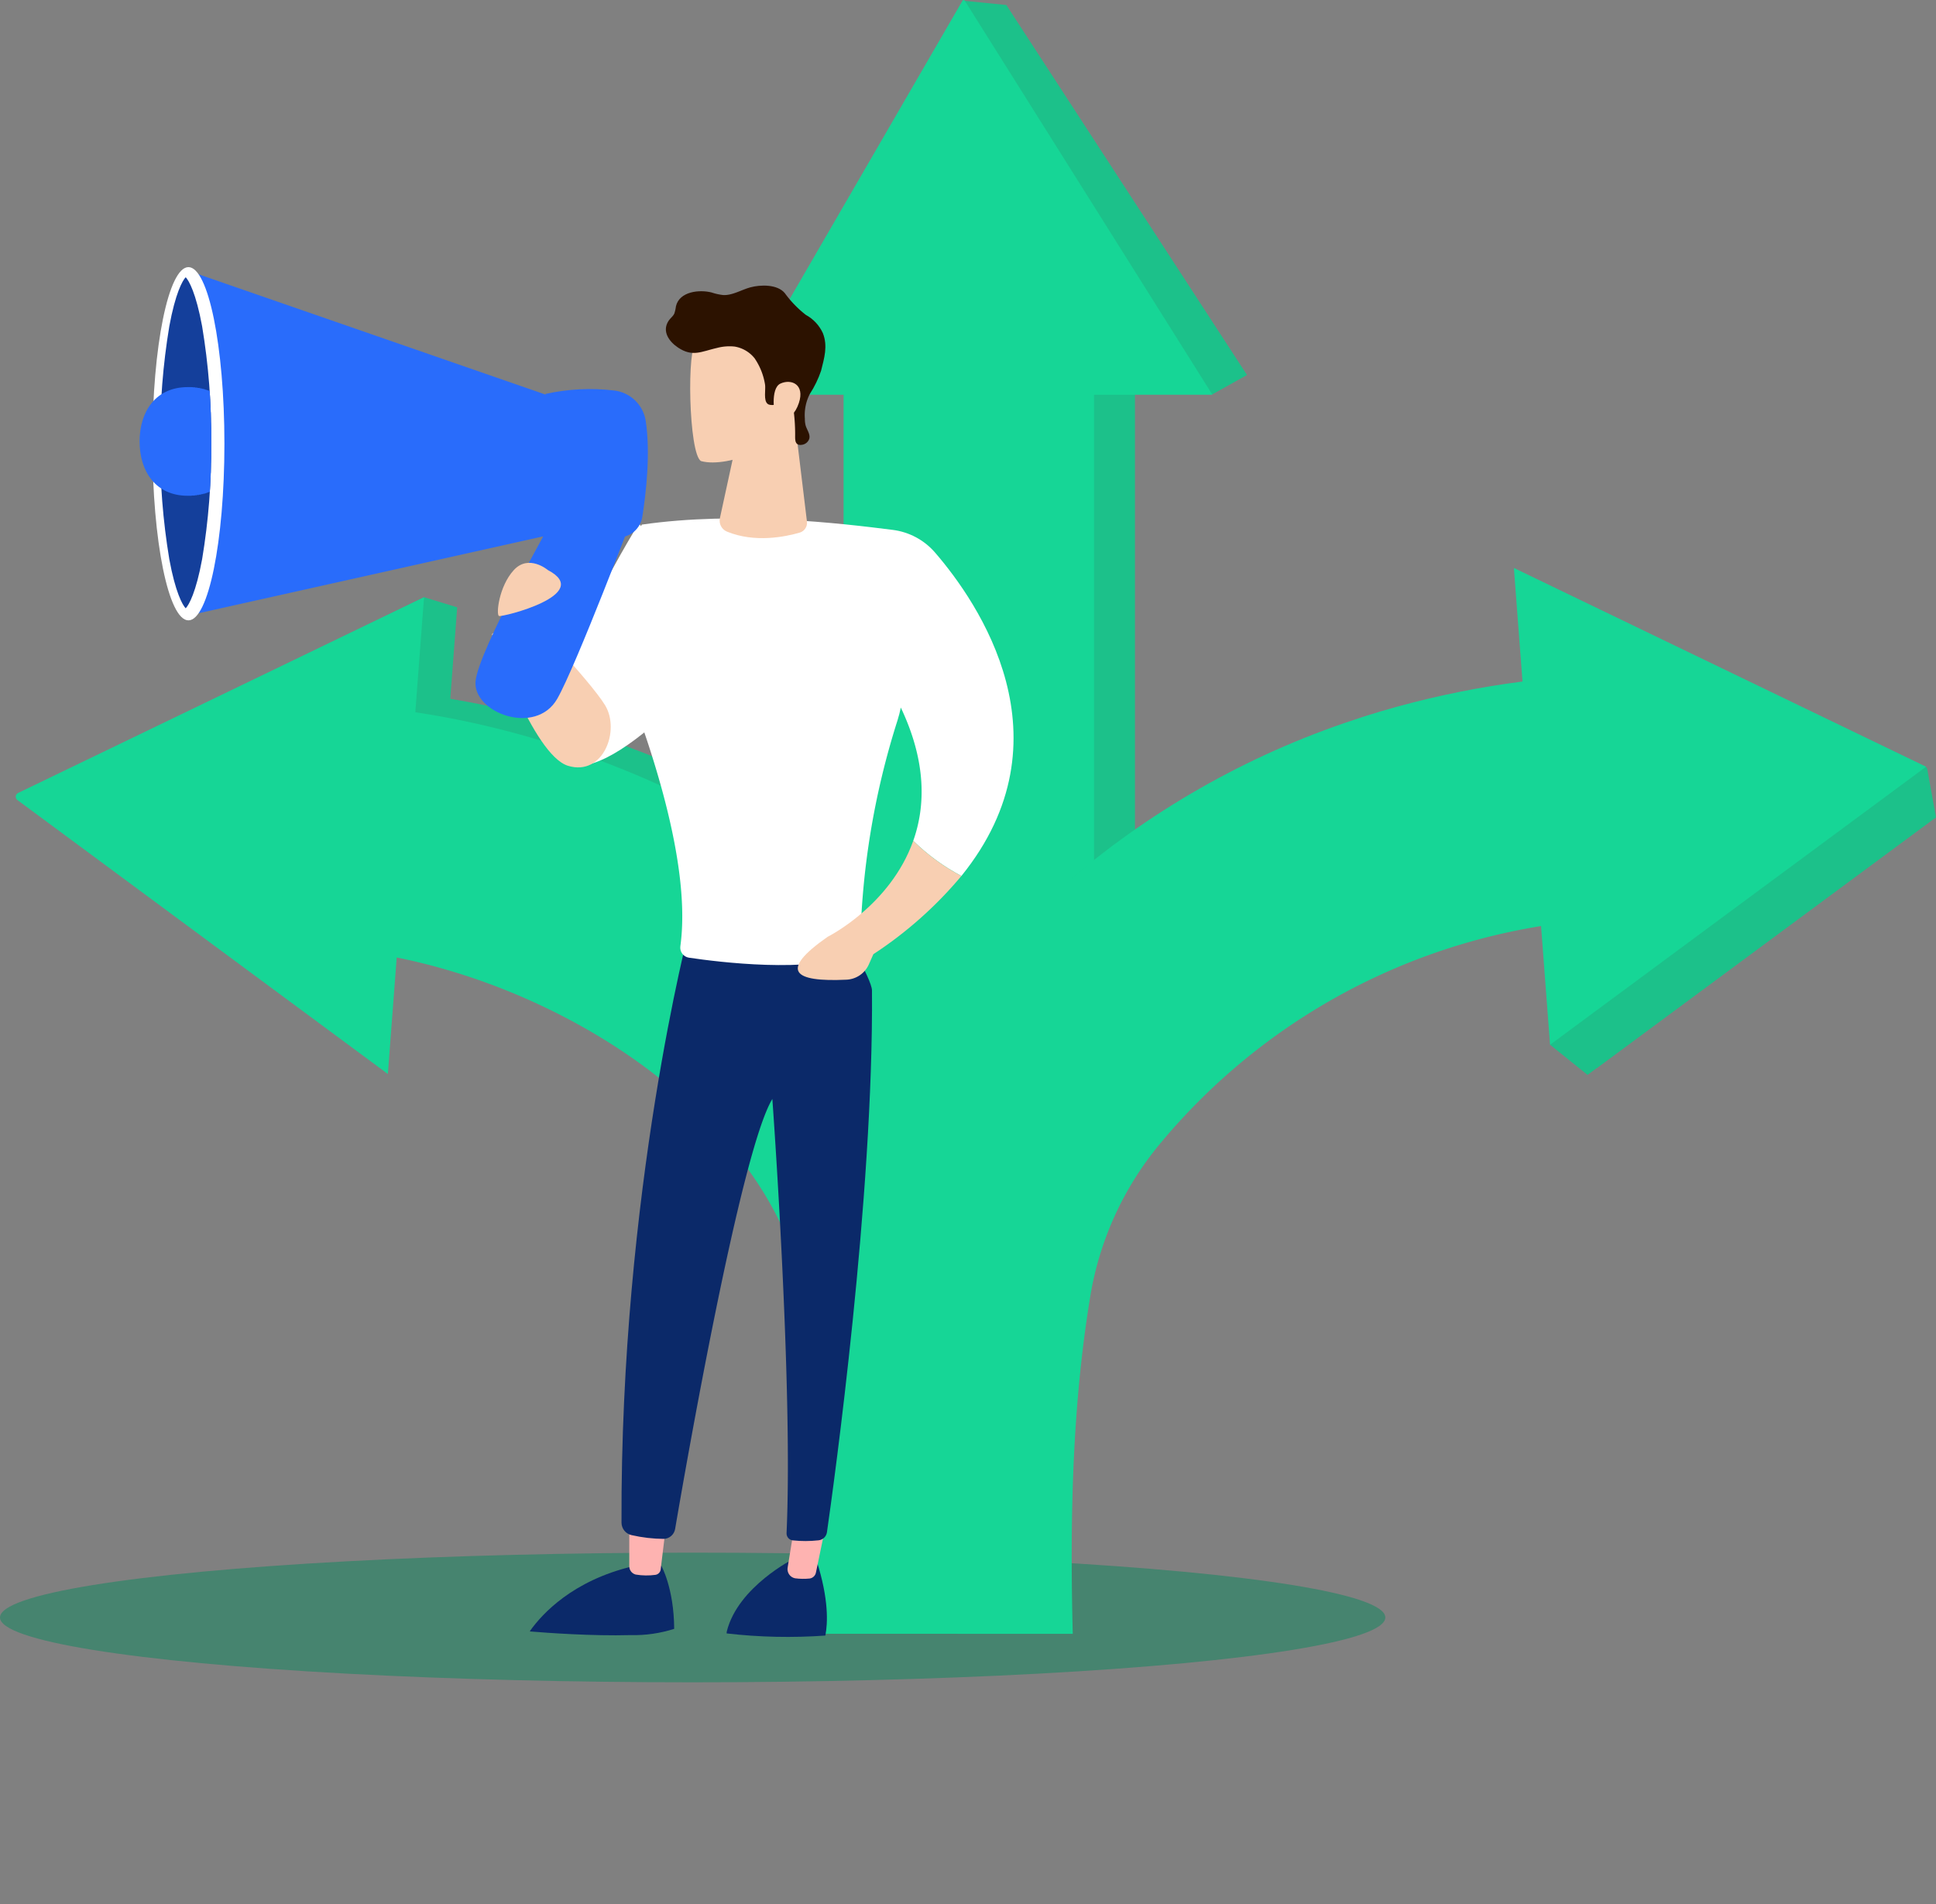 <svg xmlns="http://www.w3.org/2000/svg" xmlns:xlink="http://www.w3.org/1999/xlink" width="283.695" height="279.051" viewBox="0 0 283.695 279.051">
  <rect x="0" y="0" width="283.695" height="279.051" fill="#808080" stroke="none"/>
  <defs>
    <clipPath id="clip-path">
      <path id="path458" d="M951.6-1350.286c-22.995-21.81-61.905-40.677-96.037-40.724l-2.936,35.758q1.372-.04,2.753-.042c28.419,0,56,16.026,72.8,36.332,4.654-9.787,14.3-16.225,18.831-26.172Z" transform="translate(-852.631 1391.01)" fill="#1cc18a"/>
    </clipPath>
    <clipPath id="clip-path-2">
      <path id="path474" d="M652.052-1478.89,596.8-1452.041l7.857,5.875h49.889l2.364-31.24Z" transform="translate(-596.8 1478.89)" fill="#1cc18a"/>
    </clipPath>
    <clipPath id="clip-path-3">
      <path id="path490" d="M626.611-1478.89l-5.3,69.877-54.29-40.153a.605.605,0,0,1,.1-1.032Z" transform="translate(-566.777 1478.89)" fill="#16d696"/>
    </clipPath>
    <clipPath id="clip-path-4">
      <path id="path506" d="M896.317-1288.981c5.14-11.661,14.683-35.193,22.893-44.741-23.366-24.828-60.558-43.2-97.338-43.247l-2.936,35.758q1.372-.041,2.753-.042C851.668-1341.254,891.089-1319.813,896.317-1288.981Z" transform="translate(-818.935 1376.97)" fill="#16d696"/>
    </clipPath>
    <clipPath id="clip-path-5">
      <path id="path528" d="M1326.176-2051.072l-6.423-.643,1.518,3.136-29.619,51.143h53.088l11.631,3.415,5.069-2.829Z" transform="translate(-1291.653 2051.715)" fill="#1cc18a"/>
    </clipPath>
    <clipPath id="clip-path-6">
      <path id="path544" d="M1404.6-1726.476v65.775c5.794,4.735,6.508,23.305,11.783,29.079,5.855-5.7,17-17.754,24.342-22.126v-72.729Z" transform="translate(-1404.597 1726.476)" fill="#1cc18a"/>
    </clipPath>
    <clipPath id="clip-path-7">
      <path id="path560" d="M1260.379-1994.467h68.933l-36.3-57.763a.185.185,0,0,0-.315.006l-32.885,56.768A.659.659,0,0,0,1260.379-1994.467Z" transform="translate(-1259.719 2052.315)" fill="#16d696"/>
    </clipPath>
    <clipPath id="clip-path-8">
      <path id="path576" d="M1361.557-1703.7v77.679c6.569,4.735,11.555,11.512,16.83,17.286,5.855-5.7,12.728-17.4,19.875-21.912V-1703.7Z" transform="translate(-1361.557 1703.703)" fill="#16d696"/>
    </clipPath>
    <clipPath id="clip-path-9">
      <path id="path614" d="M1355.944-1224.795H1318.67a1.9,1.9,0,0,1-1.9-1.815c0-.014,0-.026,0-.041-.014-.594-.03-1.191-.047-1.785,0-.047,0-.094,0-.138q-.013-.485-.028-.971c0-.057,0-.112-.005-.171q-.174-5.705-.451-11.352c-.921-19.44-2.422-38.146-1.884-54.318.1-2.939.263-5.79.511-8.552q.067-.742.142-1.478c.822-8.051,2.394-15.264,5.117-21.359h-.024l.055-.125v0h0a127.973,127.973,0,0,1,12.84-23.89c.326-.476.651-.946.983-1.417a123.569,123.569,0,0,1,16.464-18.946q.931-.871,1.878-1.724a123.963,123.963,0,0,1,42.481-24.983q1.365-.473,2.74-.914c.258-.083.515-.165.773-.246.653-.2,1.309-.405,1.964-.6a133.39,133.39,0,0,1,37.021-5.432h.006a.869.869,0,0,1,.863.8l.22,2.676,2.572,31.349a.867.867,0,0,1-.863.937h-.01c-.381,0-.763,0-1.146,0h-.656a91.405,91.405,0,0,0-70.529,33.159,46.836,46.836,0,0,0-10.149,22.314c-2.589,15.778-3,32.1-2.56,49.415-9,15.933-1.846,31.628,1.713,37.731.016.324.032.643.051.967a.871.871,0,0,1-.814.914h-.053" transform="translate(-1314.24 1405.05)" fill="#16d696"/>
    </clipPath>
    <clipPath id="clip-path-10">
      <path id="path630" d="M2096.237-1451.28l.139-.1-1.311-7.231-.124-.06-.022-.133-.13.059-53.408-25.758,3.684,48.576-.93.427-4.312,17.444,5.491,4.415,1.366-1.009,0,.023,49.51-36.618Z" transform="translate(-2039.822 1484.503)" fill="#1cc18a"/>
    </clipPath>
    <clipPath id="clip-path-11">
      <path id="path646" d="M2005.1-1506.97l5.3,69.876,55.1-40.749Z" transform="translate(-2005.102 1506.97)" fill="#16d696"/>
    </clipPath>
    <clipPath id="clip-path-12">
      <path id="path824" d="M2657.074-668.589s-18.328,22.319-25.067,16.944,11.46-34.7,11.46-34.7Z" transform="translate(-2630.509 686.345)" fill="#fff"/>
    </clipPath>
    <clipPath id="clip-path-13">
      <path id="path840" d="M2710.554-204.99a1.274,1.274,0,0,1,.034-.335c1.656-6.562,9.869-10.648,9.869-10.648l3.256.254c1.87,5.784,1.63,9.332,1.329,10.914-.009.043-.021.086-.03.129A77.661,77.661,0,0,1,2710.554-204.99Z" transform="translate(-2710.554 215.973)" fill="#0b2969"/>
    </clipPath>
    <clipPath id="clip-path-14">
      <path id="path856" d="M2743.768-230.213l-1.376,6.636a1.093,1.093,0,0,1-.929.894,9.256,9.256,0,0,1-2.137-.034,1.365,1.365,0,0,1-1.08-1.6l.959-5.892Z" transform="translate(-2738.227 230.213)"/>
    </clipPath>
    <linearGradient id="linear-gradient" x1="-159.388" y1="9.801" x2="-159.38" y2="9.801" gradientUnits="objectBoundingBox">
      <stop offset="0" stop-color="#ff928e"/>
      <stop offset="1" stop-color="#feb3b1"/>
    </linearGradient>
    <clipPath id="clip-path-15">
      <path id="path872" d="M2621.141-203.141a1.145,1.145,0,0,1,.077-.146c1.746-2.438,6.184-7.289,14.961-9.392l4.206-.133s1.875,3.26,1.909,9.293a19.428,19.428,0,0,1-6.416.916C2630.322-202.449,2623.729-202.926,2621.141-203.141Z" transform="translate(-2621.141 212.813)" fill="#0b2969"/>
    </clipPath>
    <clipPath id="clip-path-16">
      <path id="path888" d="M2671.78-234.736c-.047.314-.624,5.083-.847,6.928a.912.912,0,0,1-.774.83,9.663,9.663,0,0,1-2.89-.043,1.251,1.251,0,0,1-.942-1.251v-7.487Z" transform="translate(-2666.327 235.759)"/>
    </clipPath>
    <linearGradient id="linear-gradient-2" x1="-157.708" y1="8.573" x2="-157.7" y2="8.573" xlink:href="#linear-gradient"/>
    <clipPath id="clip-path-17">
      <path id="path904" d="M2672.757-502.412s-10.153,38.583-9.969,87.135a1.877,1.877,0,0,0,1.492,1.832,21.793,21.793,0,0,0,4.7.546,1.744,1.744,0,0,0,1.665-1.458c1.423-8.347,9.59-55.376,14.247-63.01,0,0,3.062,41.886,2.082,63.616a1.025,1.025,0,0,0,.907,1.071,17.263,17.263,0,0,0,3.78-.009,1.388,1.388,0,0,0,1.23-1.17c1.011-7.066,6.846-49.124,6.6-79.416-.017-1.707-4.52-9.138-4.52-9.138Z" transform="translate(-2662.786 502.412)" fill="#0b2969"/>
    </clipPath>
    <clipPath id="clip-path-18">
      <path id="path920" d="M2666.208-687.664c13.972-2.021,29.32-.168,36.768.774a9.809,9.809,0,0,1,6.206,3.328c6.3,7.3,20.135,27.265,3.858,47.39a30.345,30.345,0,0,1-7.057-5.156c1.8-5.079,1.948-11.568-1.823-19.524a18.587,18.587,0,0,1-.482,1.871,115.722,115.722,0,0,0-5.47,33.358,1.054,1.054,0,0,1-.653.976c-6.846,2.744-20.027,1.109-24.452.452a1.492,1.492,0,0,1-1.247-1.69c1.557-11.276-3.724-27.763-7.93-38.588-1.66-4.279,1.415-21.992,2.284-23.192Z" transform="translate(-2663.441 688.571)" fill="#fff"/>
    </clipPath>
    <clipPath id="clip-path-19">
      <path id="path936" d="M2718.239-736.572l1.931,15.946a1.494,1.494,0,0,1-1.058,1.613c-2.094.611-6.575,1.539-10.669-.146a1.74,1.74,0,0,1-1.028-1.982l2.438-11.224Z" transform="translate(-2707.374 736.572)" fill="#f8cfb2"/>
    </clipPath>
    <clipPath id="clip-path-20">
      <path id="path952" d="M2694.962-769.223c-1.514.254-1.191,16.462.632,17.434,4.1,1.127,12.493-2.683,13.99-5.672l-1.277-11.5S2699.259-769.932,2694.962-769.223Z" transform="translate(-2694.002 769.482)" fill="#f8cfb2"/>
    </clipPath>
    <clipPath id="clip-path-21">
      <path id="path968" d="M2696-783.626a9.419,9.419,0,0,1,1.462,3.694c.151.748-.271,2.421.413,2.916.464.335,1.458.03,1.97-.034a1.7,1.7,0,0,1,1.544.314,1.633,1.633,0,0,1,.3.886,27.406,27.406,0,0,1,.193,3.66c0,.4.021.873.361,1.079a.887.887,0,0,0,.538.09,1.33,1.33,0,0,0,1.187-.929c.155-.671-.383-1.294-.559-1.965a3.89,3.89,0,0,1-.1-.946,6.749,6.749,0,0,1,.735-3.638,15.142,15.142,0,0,0,1.639-3.38c.464-1.853,1.01-3.621.266-5.517a5.784,5.784,0,0,0-2.5-2.679,15.852,15.852,0,0,1-3.083-3.191c-1.083-1.3-3.526-1.252-5.044-.843-1.282.344-2.606,1.191-3.965,1.131a8.035,8.035,0,0,1-1.7-.374c-1.767-.46-4.739-.176-5.242,2.03a5.2,5.2,0,0,1-.241,1.067c-.194.409-.6.679-.843,1.062-1,1.544.09,3.049,1.411,3.922,2.115,1.4,3.393.568,5.659.052a7.148,7.148,0,0,1,2.61-.211A4.723,4.723,0,0,1,2696-783.626Z" transform="translate(-2682.937 794.366)" fill="#2c1200"/>
    </clipPath>
    <clipPath id="clip-path-22">
      <path id="path984" d="M2732.093-745.537s-.757-4.107.821-4.829,3.608.116,2.692,2.855C2734.462-744.1,2732.093-745.537,2732.093-745.537Z" transform="translate(-2731.911 750.611)" fill="#f8cfb2"/>
    </clipPath>
    <clipPath id="clip-path-23">
      <path id="path1064" d="M2759.807-542.092a30.349,30.349,0,0,0,7.057,5.156,58.632,58.632,0,0,1-12.9,11.465l-.671,1.514a3.773,3.773,0,0,1-3.26,2.223c-7.788.37-9.942-1.281-2.774-6.283C2747.263-528.017,2756.436-532.58,2759.807-542.092Z" transform="translate(-2742.891 542.092)" fill="#f8cfb2"/>
    </clipPath>
    <clipPath id="clip-path-24">
      <path id="path1080" d="M2608.39-646.892s9.831,10.218,12.1,13.925-.258,10.454-5.418,8.889-11.16-19.3-11.16-19.3Z" transform="translate(-2603.914 646.892)" fill="#f8cfb2"/>
    </clipPath>
    <clipPath id="clip-path-25">
      <path id="path1096" d="M2619.777-691.878s-8.64,22.775-11.366,27.514c-3.169,5.5-12.419,2-11.959-2.606s11.267-23.631,11.267-23.631Z" transform="translate(-2596.435 691.878)" fill="#296cfb"/>
    </clipPath>
    <clipPath id="clip-path-26">
      <path id="path1112" d="M2519.863-782.426l-53.682-18.612.563,50.366,54.585-12.179Z" transform="translate(-2466.181 801.038)" fill="#296cfb"/>
    </clipPath>
    <clipPath id="clip-path-27">
      <path id="path1130" d="M2456.931-749.65c.477-.486,1.518-2.357,2.408-7.195a98.659,98.659,0,0,0,1.333-17.068,98.732,98.732,0,0,0-1.333-17.068c-.89-4.834-1.931-6.7-2.408-7.19-.473.486-1.514,2.357-2.4,7.19a98.756,98.756,0,0,0-1.333,17.068,98.683,98.683,0,0,0,1.333,17.068C2455.417-752.007,2456.458-750.136,2456.931-749.65Z" transform="translate(-2453.194 798.172)" fill="#143f9b"/>
    </clipPath>
    <clipPath id="clip-path-28">
      <path id="path1146" d="M2443.662-749.65c.477-.486,1.518-2.357,2.408-7.195a98.685,98.685,0,0,0,1.333-17.068,98.758,98.758,0,0,0-1.333-17.068c-.89-4.834-1.931-6.7-2.408-7.19-.473.486-1.514,2.357-2.4,7.19-.86,4.675-7.65,10.738-7.65,17.068s6.791,12.4,7.65,17.068c.89,4.838,1.931,6.709,2.4,7.195" transform="translate(-2433.608 798.172)" fill="#296cfb"/>
    </clipPath>
    <clipPath id="clip-path-29">
      <path id="path1152" d="M2443.834-740.278c0,4.4,2.365,7.964,7.057,7.964a8.239,8.239,0,0,0,8.489-7.964,8.239,8.239,0,0,0-8.489-7.96C2446.2-748.238,2443.834-744.673,2443.834-740.278Z" transform="translate(-2443.834 748.238)" fill="#296cfb"/>
    </clipPath>
    <clipPath id="clip-path-30">
      <path id="path1168" d="M2637.492-747.13a30.139,30.139,0,0,0-10.058.5,53.718,53.718,0,0,1-.4,21.033h11.043a3.579,3.579,0,0,0,3.539-3.015c.551-3.488,1.221-9.345.5-14.054a5.3,5.3,0,0,0-4.627-4.464Z" transform="translate(-2627.034 747.338)" fill="#296cfb"/>
    </clipPath>
    <clipPath id="clip-path-31">
      <path id="path1202" d="M2613.96-667.325s-2.8-2.378-4.989,0-2.623,6.524-2.176,6.73S2620.771-663.756,2613.96-667.325Z" transform="translate(-2606.637 668.382)" fill="#f8cfb2"/>
    </clipPath>
  </defs>
  <g id="Group_47" data-name="Group 47" transform="translate(-1381.305 -202.949)">
    <ellipse id="Ellipse_2" data-name="Ellipse 2" cx="101.5" cy="9.5" rx="101.5" ry="9.5" transform="translate(1381.305 430.5)" fill="rgba(12,136,95,0.5)"/>
    <g id="Group_27" data-name="Group 27" transform="translate(-17606.695 -413.434)">
      <g id="Group_26" data-name="Group 26" transform="translate(18990.303 616.383)">
        <g id="Group_25" data-name="Group 25" transform="translate(0)">
          <g id="g454" transform="translate(43.631 100.938)">
            <g id="g456" clip-path="url(#clip-path)">
              <path id="path468" d="M951.6-1350.286c-22.995-21.81-61.905-40.677-96.037-40.724l-2.936,35.758q1.372-.04,2.753-.042c28.419,0,56,16.026,72.8,36.332,4.654-9.787,14.3-16.225,18.831-26.172l4.587-5.151" transform="translate(-852.631 1391.01)" fill="#1cc18a"/>
            </g>
          </g>
          <g id="g470" transform="translate(4.583 87.525)">
            <g id="g472" transform="translate(0)" clip-path="url(#clip-path-2)">
              <path id="path484" d="M652.052-1478.89,596.8-1452.041l7.857,5.875h49.889l2.364-31.24-4.857-1.484" transform="translate(-596.8 1478.89)" fill="#1cc18a"/>
            </g>
          </g>
          <g id="g486" transform="translate(0 87.525)">
            <g id="g488" clip-path="url(#clip-path-3)">
              <path id="path500" d="M626.611-1478.89l-5.3,69.877-54.29-40.153a.605.605,0,0,1,.1-1.032l59.492-28.692" transform="translate(-566.777 1478.89)" fill="#16d696"/>
            </g>
          </g>
          <g id="g502" transform="translate(38.488 103.081)">
            <g id="g504" transform="translate(0 0)" clip-path="url(#clip-path-4)">
              <path id="path516" d="M896.317-1288.981c5.14-11.661,14.683-35.193,22.893-44.741-23.366-24.828-60.558-43.2-97.338-43.247l-2.936,35.758q1.372-.041,2.753-.042c29.979,0,69.4,21.441,74.628,52.273" transform="translate(-818.935 1376.97)" fill="#16d696"/>
            </g>
          </g>
          <g id="g524" transform="translate(110.641 0.092)">
            <g id="g526" transform="translate(0)" clip-path="url(#clip-path-5)">
              <path id="path538" d="M1326.176-2051.072l-6.423-.643,1.518,3.136-29.619,51.143h53.088l11.631,3.415,5.069-2.829-35.265-54.222" transform="translate(-1291.653 2051.715)" fill="#1cc18a"/>
            </g>
          </g>
          <g id="g540" transform="translate(127.881 49.734)">
            <g id="g542" transform="translate(0)" clip-path="url(#clip-path-6)">
              <path id="path554" d="M1404.6-1726.476v65.775c5.794,4.735,6.508,23.305,11.783,29.079,5.855-5.7,17-17.754,24.342-22.126v-72.729H1404.6" transform="translate(-1404.597 1726.476)" fill="#1cc18a"/>
            </g>
          </g>
          <g id="g556" transform="translate(105.767)">
            <g id="g558" transform="translate(0)" clip-path="url(#clip-path-7)">
              <path id="path570" d="M1260.379-1994.467h68.933l-36.3-57.763a.185.185,0,0,0-.315.006l-32.885,56.768a.659.659,0,0,0,.57.989" transform="translate(-1259.719 2052.315)" fill="#16d696"/>
            </g>
          </g>
          <g id="g572" transform="translate(121.311 53.21)">
            <g id="g574" transform="translate(0)" clip-path="url(#clip-path-8)">
              <path id="path586" d="M1361.557-1703.7v77.679c6.569,4.735,11.555,11.512,16.83,17.286,5.855-5.7,12.728-17.4,19.875-21.912V-1703.7h-36.706" transform="translate(-1361.557 1703.703)" fill="#16d696"/>
            </g>
          </g>
          <g id="g610" transform="translate(114.089 98.795)">
            <g id="g612" transform="translate(0 0)" clip-path="url(#clip-path-9)">
              <path id="path624" d="M1318.077-1264.406c.1-2.939-.39-36.769-.142-39.53q.067-.742.142-1.478c.822-8.051,2.394-15.264,5.117-21.359h-.024l.055-.125v0h0a127.973,127.973,0,0,1,12.84-23.89c.326-.476.651-.946.983-1.417a123.564,123.564,0,0,1,16.464-18.946q.931-.871,1.878-1.724a123.963,123.963,0,0,1,42.481-24.983q1.364-.473,2.739-.914c.259-.083.515-.165.773-.246.653-.2,1.309-.405,1.964-.6a133.388,133.388,0,0,1,37.021-5.432h.006a.868.868,0,0,1,.863.8l.22,2.676,2.572,31.349a.867.867,0,0,1-.863.937h-.01c-.381,0-.763,0-1.146,0h-.655a91.406,91.406,0,0,0-70.529,33.159,46.837,46.837,0,0,0-10.149,22.314c-2.589,15.778-3,32.1-2.56,49.415" transform="translate(-1317.311 1405.05)" fill="#16d696"/>
            </g>
          </g>
          <g id="g626" transform="translate(224.838 86.668)">
            <g id="g628" transform="translate(0)" clip-path="url(#clip-path-10)">
              <path id="path640" d="M2096.237-1451.28l.139-.1-1.311-7.231-.124-.06-.022-.133-.13.059-53.408-25.758,3.684,48.576-.93.427-4.312,17.444,5.491,4.415,1.366-1.009,0,.023,49.51-36.618.047-.035h0" transform="translate(-2039.822 1484.503)" fill="#1cc18a"/>
            </g>
          </g>
        </g>
        <g id="g642" transform="translate(219.539 83.239)">
          <g id="g644" transform="translate(0 0)" clip-path="url(#clip-path-11)">
            <path id="path656" d="M2005.1-1506.97l5.3,69.876,55.1-40.749Z" transform="translate(-2005.102 1506.97)" fill="#16d696"/>
          </g>
        </g>
      </g>
      <g id="g820" transform="translate(19068.662 693.078)">
        <g id="g822" transform="translate(0 0)" clip-path="url(#clip-path-12)">
          <path id="path834" d="M2657.074-668.589s-18.328,22.319-25.067,16.944,11.46-34.7,11.46-34.7l13.606,17.756" transform="translate(-2630.509 686.345)" fill="#fff"/>
        </g>
      </g>
      <g id="g836" transform="translate(19094.479 844.788)">
        <g id="g838" transform="translate(0 0)" clip-path="url(#clip-path-13)">
          <path id="path850" d="M2710.554-204.99a1.274,1.274,0,0,1,.034-.335c1.656-6.562,9.869-10.648,9.869-10.648l3.256.254c1.87,5.784,1.63,9.332,1.329,10.914-.009.043-.021.086-.03.129a77.661,77.661,0,0,1-14.458-.314" transform="translate(-2710.554 215.973)" fill="#0b2969"/>
        </g>
      </g>
      <g id="g852" transform="translate(19103.404 840.195)">
        <g id="g854" transform="translate(0 0)" clip-path="url(#clip-path-14)">
          <path id="path866" d="M2743.768-230.213l-1.376,6.636a1.093,1.093,0,0,1-.929.894,9.256,9.256,0,0,1-2.137-.034,1.365,1.365,0,0,1-1.08-1.6l.959-5.892h4.563" transform="translate(-2738.227 230.213)" fill="url(#linear-gradient)"/>
        </g>
      </g>
      <g id="g868" transform="translate(19065.641 845.807)">
        <g id="g870" transform="translate(0 0)" clip-path="url(#clip-path-15)">
          <path id="path882" d="M2621.141-203.141a1.145,1.145,0,0,1,.077-.146c1.746-2.438,6.184-7.289,14.961-9.392l4.206-.133s1.875,3.26,1.909,9.293a19.428,19.428,0,0,1-6.416.916c-5.556.155-12.148-.323-14.737-.538" transform="translate(-2621.141 212.813)" fill="#0b2969"/>
        </g>
      </g>
      <g id="g884" transform="translate(19080.213 838.406)">
        <g id="g886" transform="translate(0 0)" clip-path="url(#clip-path-16)">
          <path id="path898" d="M2671.78-234.736c-.047.314-.624,5.083-.847,6.928a.912.912,0,0,1-.774.83,9.663,9.663,0,0,1-2.89-.043,1.251,1.251,0,0,1-.942-1.251v-7.487l5.453,1.023" transform="translate(-2666.327 235.759)" fill="url(#linear-gradient-2)"/>
        </g>
      </g>
      <g id="g900" transform="translate(19079.072 752.402)">
        <g id="g902" transform="translate(0 0)" clip-path="url(#clip-path-17)">
          <path id="path914" d="M2672.757-502.412s-10.153,38.583-9.969,87.135a1.877,1.877,0,0,0,1.492,1.832,21.793,21.793,0,0,0,4.7.546,1.744,1.744,0,0,0,1.665-1.458c1.423-8.347,9.59-55.376,14.247-63.01,0,0,3.062,41.886,2.082,63.616a1.025,1.025,0,0,0,.907,1.071,17.263,17.263,0,0,0,3.78-.009,1.388,1.388,0,0,0,1.23-1.17c1.011-7.066,6.846-49.124,6.6-79.416-.017-1.707-4.52-9.138-4.52-9.138h-22.22" transform="translate(-2662.786 502.412)" fill="#0b2969"/>
        </g>
      </g>
      <g id="g916" transform="translate(19079.283 692.36)">
        <g id="g918" transform="translate(0 0)" clip-path="url(#clip-path-18)">
          <path id="path930" d="M2666.208-687.664c13.972-2.021,29.32-.168,36.768.774a9.809,9.809,0,0,1,6.206,3.328c6.3,7.3,20.135,27.265,3.858,47.39a30.345,30.345,0,0,1-7.057-5.156c1.8-5.079,1.948-11.568-1.823-19.524a18.587,18.587,0,0,1-.482,1.871,115.722,115.722,0,0,0-5.47,33.358,1.054,1.054,0,0,1-.653.976c-6.846,2.744-20.027,1.109-24.452.452a1.492,1.492,0,0,1-1.247-1.69c1.557-11.276-3.724-27.763-7.93-38.588-1.66-4.279,1.415-21.992,2.284-23.192" transform="translate(-2663.441 688.571)" fill="#fff"/>
        </g>
      </g>
      <g id="g932" transform="translate(19093.453 676.879)">
        <g id="g934" transform="translate(0 0)" clip-path="url(#clip-path-19)">
          <path id="path946" d="M2718.239-736.572l1.931,15.946a1.494,1.494,0,0,1-1.058,1.613c-2.094.611-6.575,1.539-10.669-.146a1.74,1.74,0,0,1-1.028-1.982l2.438-11.224,8.386-4.206" transform="translate(-2707.374 736.572)" fill="#f8cfb2"/>
        </g>
      </g>
      <g id="g948" transform="translate(19089.139 666.264)">
        <g id="g950" transform="translate(0)" clip-path="url(#clip-path-20)">
          <path id="path962" d="M2694.962-769.223c-1.514.254-1.191,16.462.632,17.434,4.1,1.127,12.493-2.683,13.99-5.672l-1.277-11.5s-9.048-.972-13.344-.262" transform="translate(-2694.002 769.482)" fill="#f8cfb2"/>
        </g>
      </g>
      <g id="g964" transform="translate(19085.57 658.238)">
        <g id="g966" transform="translate(0)" clip-path="url(#clip-path-21)">
          <path id="path978" d="M2696-783.626a9.419,9.419,0,0,1,1.462,3.694c.151.748-.271,2.421.413,2.916.464.335,1.458.03,1.97-.034a1.7,1.7,0,0,1,1.544.314,1.633,1.633,0,0,1,.3.886,27.406,27.406,0,0,1,.193,3.66c0,.4.021.873.361,1.079a.887.887,0,0,0,.538.09,1.33,1.33,0,0,0,1.187-.929c.155-.671-.383-1.294-.559-1.965a3.89,3.89,0,0,1-.1-.946,6.749,6.749,0,0,1,.735-3.638,15.142,15.142,0,0,0,1.639-3.38c.464-1.853,1.01-3.621.266-5.517a5.784,5.784,0,0,0-2.5-2.679,15.852,15.852,0,0,1-3.083-3.191c-1.083-1.3-3.526-1.252-5.044-.843-1.282.344-2.606,1.191-3.965,1.131a8.035,8.035,0,0,1-1.7-.374c-1.767-.46-4.739-.176-5.242,2.03a5.2,5.2,0,0,1-.241,1.067c-.194.409-.6.679-.843,1.062-1,1.544.09,3.049,1.411,3.922,2.115,1.4,3.393.568,5.659.052a7.148,7.148,0,0,1,2.61-.211,4.723,4.723,0,0,1,3,1.806" transform="translate(-2682.937 794.366)" fill="#2c1200"/>
        </g>
      </g>
      <g id="g980" transform="translate(19101.367 672.35)">
        <g id="g982" transform="translate(0 0)" clip-path="url(#clip-path-22)">
          <path id="path994" d="M2732.093-745.537s-.757-4.107.821-4.829,3.608.116,2.692,2.855c-1.144,3.406-3.513,1.974-3.513,1.974" transform="translate(-2731.911 750.611)" fill="#f8cfb2"/>
        </g>
      </g>
      <g id="g1060" transform="translate(19104.908 739.604)">
        <g id="g1062" transform="translate(0 0)" clip-path="url(#clip-path-23)">
          <path id="path1074" d="M2759.807-542.092a30.349,30.349,0,0,0,7.057,5.156,58.632,58.632,0,0,1-12.9,11.465l-.671,1.514a3.773,3.773,0,0,1-3.26,2.223c-7.788.37-9.942-1.281-2.774-6.283,0,0,9.173-4.563,12.544-14.075" transform="translate(-2742.891 542.092)" fill="#f8cfb2"/>
        </g>
      </g>
      <g id="g1076" transform="translate(19060.084 705.803)">
        <g id="g1078" transform="translate(0 0)" clip-path="url(#clip-path-24)">
          <path id="path1090" d="M2608.39-646.892s9.831,10.218,12.1,13.925-.258,10.454-5.418,8.889-11.16-19.3-11.16-19.3l4.477-3.518" transform="translate(-2603.914 646.892)" fill="#f8cfb2"/>
        </g>
      </g>
      <g id="g1092" transform="translate(19057.672 691.294)">
        <g id="g1094" transform="translate(0 0)" clip-path="url(#clip-path-25)">
          <path id="path1106" d="M2619.777-691.878s-8.64,22.775-11.366,27.514c-3.169,5.5-12.419,2-11.959-2.606s11.267-23.631,11.267-23.631l12.058-1.277" transform="translate(-2596.435 691.878)" fill="#296cfb"/>
        </g>
      </g>
      <g id="g1108" transform="translate(19015.66 656.086)">
        <g id="g1110" transform="translate(0 0)" clip-path="url(#clip-path-26)">
          <path id="path1122" d="M2519.863-782.426l-53.682-18.612.563,50.366,54.585-12.179-1.466-19.575" transform="translate(-2466.181 801.038)" fill="#296cfb"/>
        </g>
      </g>
      <path id="path1124" d="M2449.674-776.874c0,14.3,2.361,25.884,5.277,25.884s5.272-11.585,5.272-25.884-2.361-25.884-5.272-25.884-5.277,11.59-5.277,25.884" transform="translate(16560.662 1458.289)" fill="#fff"/>
      <g id="g1126" transform="translate(19011.473 657.011)">
        <g id="g1128" transform="translate(0)" clip-path="url(#clip-path-27)">
          <path id="path1140" d="M2456.931-749.65c.477-.486,1.518-2.357,2.408-7.195a98.659,98.659,0,0,0,1.333-17.068,98.732,98.732,0,0,0-1.333-17.068c-.89-4.834-1.931-6.7-2.408-7.19-.473.486-1.514,2.357-2.4,7.19a98.756,98.756,0,0,0-1.333,17.068,98.683,98.683,0,0,0,1.333,17.068c.89,4.838,1.931,6.709,2.4,7.195" transform="translate(-2453.194 798.172)" fill="#143f9b"/>
        </g>
      </g>
      <g id="g1142" transform="translate(19005.156 657.011)">
        <g id="g1144" transform="translate(0)" clip-path="url(#clip-path-28)">
          <g id="g1150" transform="translate(3.299 16.105)" clip-path="url(#clip-path-29)">
            <path id="path1162" d="M2450.264-732.31v-.043h-.473v-.043h-.3v-.043h-.258v-.043h-.215v-.043h-.172v-.043h-.129v-.043h-.172v-.043h-.172v-.043h-.086v-.043h-.129v-.043h-.086v-.043h-.129v-.043h-.129v-.043h-.086v-.043h-.086V-733h-.086v-.043h-.086v-.043h-.086v-.043h-.086v-.043h-.086v-.043h-.043v-.043h-.086v-.043H2447v-.043h-.043v-.043h-.086v-.043h-.043v-.043h-.043v-.043h-.086v-.043h-.043v-.043h-.086v-.043h-.043v-.043h-.043v-.043h-.086v-.043h-.043v-.043h-.043v-.043h-.043v-.043h-.043v-.043h-.042v-.043h-.043v-.043h-.086v-.043h-.043v-.043h-.043v-.043h-.043v-.043h-.043v-.043h-.043v-.086h-.043v-.043h-.043v-.043h-.043v-.043h-.043v-.043h-.043v-.043h-.043v-.043h-.043v-.043h-.043v-.086h-.043v-.043h-.043v-.043h-.043v-.086h-.043v-.043h-.043v-.043h-.043v-.086h-.043v-.043h-.043v-.043h-.043v-.086h-.043v-.086h-.043v-.043h-.043v-.086h-.043v-.086h-.043v-.043h-.043v-.086h-.043v-.086h-.043v-.086h-.043v-.086h-.043v-.086h-.043v-.086h-.043v-.086h-.043v-.086h-.043v-.129h-.043v-.086h-.043v-.086h-.043v-.129h-.043v-.129h-.043v-.129h-.043v-.129h-.043v-.086h-.043v-.172h-.043v-.172h-.043v-.172h-.043v-.172h-.043v-.172h-.043v-.258h-.043v-.215h-.043v-.3h-.043v-.43h-.043v-.645h-.043v-.817h.043v-.645h.043v-.43h.043v-.3h.043v-.215h.043v-.258h.043v-.215h.043v-.172h.043v-.129h.043v-.172h.043v-.172h.043v-.129h.043v-.129h.043v-.086h.043v-.129h.043v-.129h.043v-.129h.043v-.086h.043v-.086h.043v-.086h.043v-.086h.043v-.086h.043v-.129h.043v-.086h.043v-.043h.043v-.086h.043V-745h.043v-.086h.043v-.043h.043v-.086h.043v-.086h.043v-.043h.043v-.086h.043v-.043h.043v-.086h.043v-.043h.043v-.043h.043v-.086h.043v-.043h.043v-.043h.043v-.086h.043v-.043h.043v-.043h.043v-.043h.043v-.043h.043v-.086h.043v-.043h.043v-.043h.043v-.043h.043v-.043h.043v-.043h.043v-.043h.043v-.043h.043v-.043h.043v-.043h.043v-.043h.043v-.043h.043v-.043h.086v-.043h.043v-.043h.043v-.043h.043v-.043h.043v-.043h.043v-.043h.086v-.043h.043v-.043h.086v-.043h.043v-.043h.086v-.043h.043v-.043h.043v-.043H2447v-.043h.043v-.043h.086v-.043h.086v-.043h.086v-.043h.086v-.043h.086v-.043h.043v-.043h.086v-.043h.086v-.043h.129v-.043h.086v-.043h.129v-.043h.086v-.043h.129v-.043h.129v-.043h.129v-.043h.172v-.043h.129v-.043h.172v-.043h.172v-.043h.258v-.043h.3v-.043h.344v-.043h1.548v.043h.344v.043h.3v.043h.3v.043h.172v.043h.215v.043h.172v.043h.172v.043h.129v.043h.129v.043h.129v.043h.129v.043h.129v.043h.129v.387h.043v.817h.043v.9h.043v.989h.043v1.548h.043v5.935h-.043v1.505h-.043v.989h-.043v.946h-.043v.774h-.086v.043h-.129v.043h-.129v.043h-.129v.043h-.086v.043h-.129v.043h-.172v.043h-.172v.043h-.215v.043h-.172v.043h-.215v.043h-.3v.043h-.3v.043h-.473v.043" transform="translate(-2443.762 748.256)" fill="#296cfb"/>
          </g>
        </g>
      </g>
      <g id="g1164" transform="translate(19067.541 673.406)">
        <g id="g1166" transform="translate(0 0)" clip-path="url(#clip-path-30)">
          <path id="path1178" d="M2637.492-747.13a30.139,30.139,0,0,0-10.058.5,53.718,53.718,0,0,1-.4,21.033h11.043a3.579,3.579,0,0,0,3.539-3.015c.551-3.488,1.221-9.345.5-14.054a5.3,5.3,0,0,0-4.627-4.464" transform="translate(-2627.034 747.338)" fill="#296cfb"/>
        </g>
      </g>
      <g id="g1198" transform="translate(19060.961 698.872)">
        <g id="g1200" transform="translate(0 0)" clip-path="url(#clip-path-31)">
          <path id="path1212" d="M2613.96-667.325s-2.8-2.378-4.989,0-2.623,6.524-2.176,6.73,13.976-3.161,7.164-6.73" transform="translate(-2606.637 668.382)" fill="#f8cfb2"/>
        </g>
      </g>
    </g>
  </g>
</svg>
